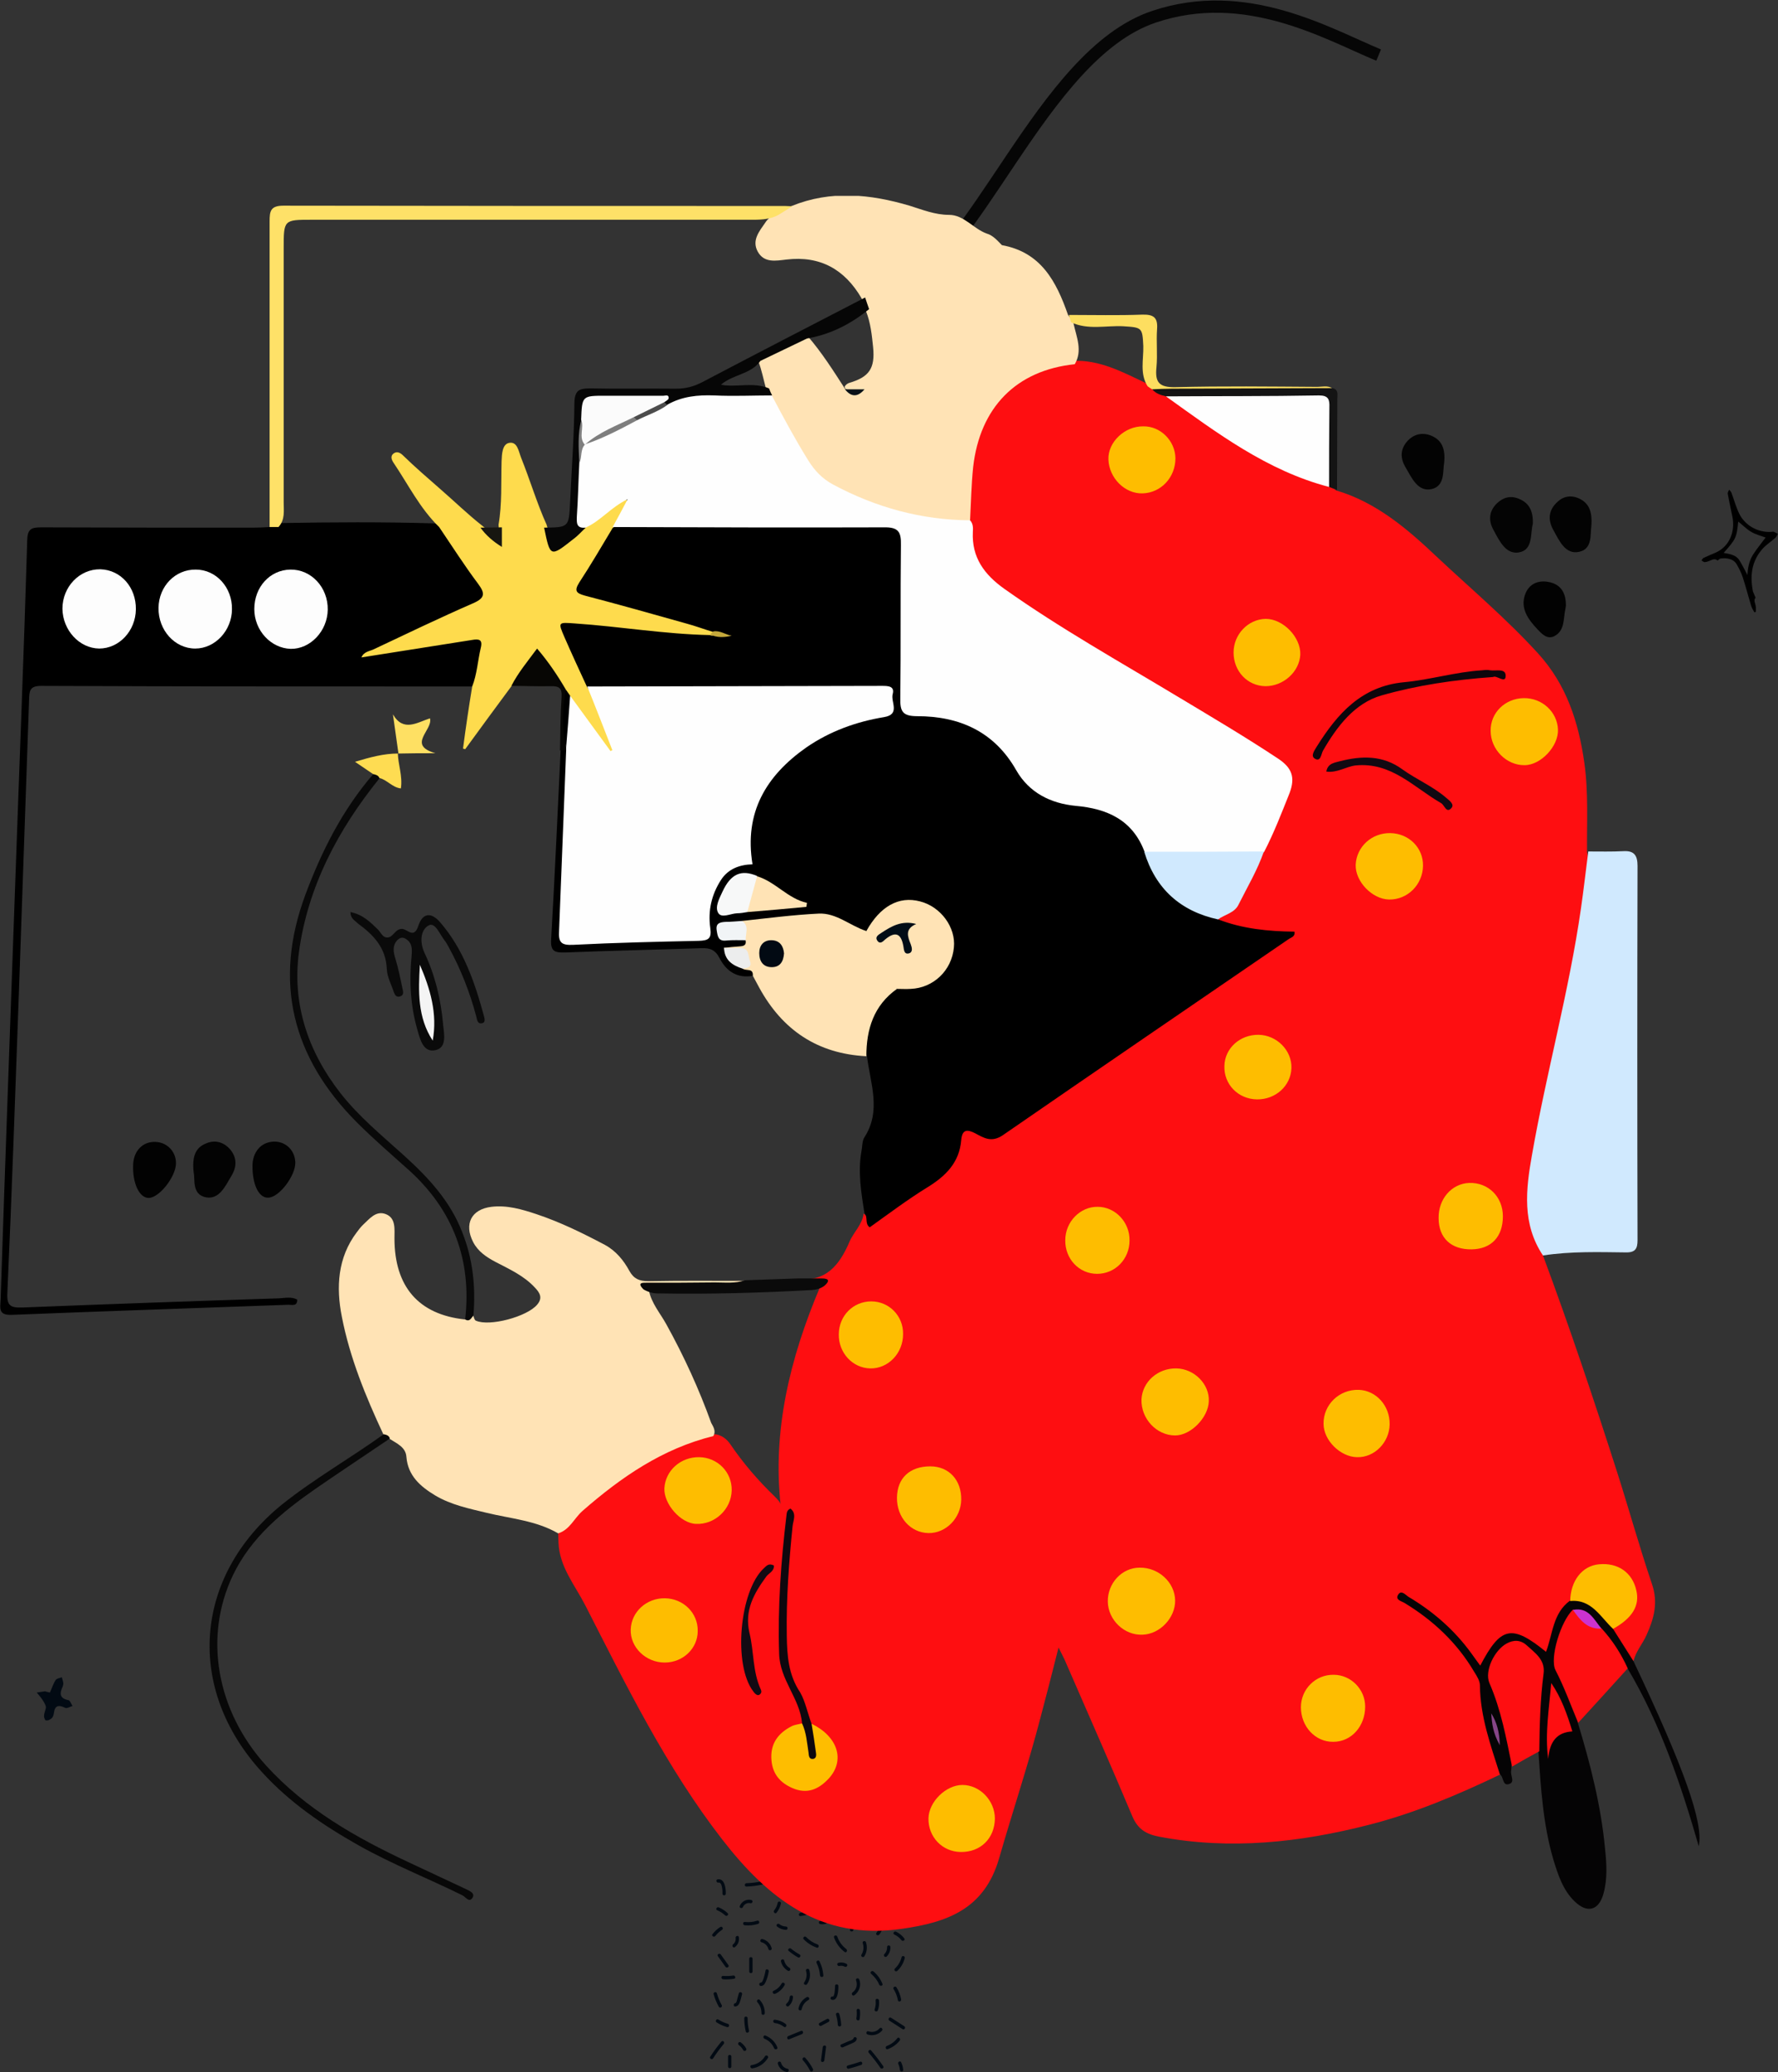 <svg width="581" height="677" viewBox="0 0 581 677" fill="none" xmlns="http://www.w3.org/2000/svg">
<rect x="0" y="0" width="581" height="677" fill="#333333" stroke="none"/>
<g clip-path="url(#clip0)">
<path d="M573.671 195.286C572.862 196.139 573.716 197.262 573.761 198.429C573.761 198.923 573.761 199.416 573.761 199.91C573.581 199.955 573.446 200 573.266 200.045C572.906 199.371 572.502 198.743 572.277 198.07C571.288 194.882 570.478 191.65 569.444 188.507C568.995 187.116 568.275 185.769 567.556 184.467C566.432 182.447 564.004 182.222 562.205 182.492C561.89 182.536 561.621 182.896 561.261 183.165C560.586 182.492 559.822 182.716 559.013 183.075C558.383 183.345 557.754 183.614 557.079 183.659C556.719 183.704 556.36 183.3 556 183.12C556.225 182.851 556.36 182.447 556.629 182.312C557.933 181.684 559.282 181.145 560.631 180.561C565.263 178.496 567.016 173.558 566.117 168.934C565.622 166.42 565.038 163.906 564.588 161.347C564.498 160.898 564.858 160.449 565.038 160C565.308 160.359 565.667 160.629 565.802 161.033C566.656 163.322 567.286 165.746 568.365 167.901C570.164 171.538 574.255 174.052 578.797 173.782C579.067 173.782 579.336 173.648 579.561 173.737C580.056 173.917 580.505 174.186 580.955 174.411C580.685 174.86 580.505 175.398 580.146 175.713C578.752 176.97 577.133 177.957 575.919 179.349C572.817 182.851 571.917 187.071 572.547 191.605C572.637 192.144 572.682 192.727 572.817 193.266C573.041 193.895 573.356 194.478 573.671 195.286ZM563.239 180.651C565.173 181.01 567.196 181.235 568.365 183.03C569.354 184.646 570.209 186.352 571.018 187.879C571.108 185.589 571.558 183.255 572.862 181.19C574.165 179.169 575.694 177.329 576.953 175.623C575.469 175.084 573.671 174.635 572.187 173.737C570.658 172.84 569.399 171.493 568.005 170.415C567.466 175.713 567.286 176.072 563.239 180.651Z" fill="black"/>
</g>
<path d="M450.5 18C433.667 11 407.083 -4.663 377 5.5C340 18 319 86 291 96.5" stroke="#060606" stroke-width="4"/>
<g clip-path="url(#clip1)">
<path d="M234.771 615.1C236.056 614.84 236.118 618.063 236.087 618.735C236.056 619.437 237.159 619.437 237.174 618.735C237.22 617.162 236.852 613.557 234.464 614.046C233.806 614.183 234.097 615.237 234.771 615.1Z" fill="#020A13"/>
<path d="M243.91 616.398C245.67 616.337 247.415 616.108 249.13 615.741C249.819 615.589 249.528 614.55 248.839 614.687C247.216 615.039 245.563 615.237 243.91 615.298C243.221 615.344 243.206 616.429 243.91 616.398Z" fill="#020A13"/>
<path d="M256.155 615.527C257.64 615.818 258.88 616.551 259.86 617.696C260.319 618.231 261.084 617.452 260.625 616.932C259.538 615.65 258.084 614.794 256.446 614.474C255.757 614.336 255.466 615.39 256.155 615.527Z" fill="#020A13"/>
<path d="M267.176 618.185C267.452 616.81 268.492 615.772 269.87 615.512C270.559 615.375 270.268 614.321 269.579 614.458C267.85 614.794 266.472 616.184 266.12 617.895C265.982 618.582 267.038 618.872 267.176 618.185Z" fill="#020A13"/>
<path d="M278.442 615.97C280.555 615.436 282.683 615.283 284.856 615.512C285.56 615.588 285.545 614.489 284.856 614.428C282.606 614.199 280.356 614.367 278.152 614.932C277.478 615.084 277.754 616.138 278.442 615.97Z" fill="#020A13"/>
<path d="M290.934 615.39C291.531 617.268 289.571 618.399 288.194 619.147C287.581 619.483 288.132 620.43 288.745 620.094C290.582 619.101 292.755 617.498 291.99 615.115C291.776 614.443 290.719 614.718 290.934 615.39Z" fill="#020A13"/>
<path d="M294.929 619.865C294.485 621.254 293.812 622.507 292.863 623.622C292.403 624.156 293.184 624.92 293.628 624.385C294.699 623.133 295.48 621.728 295.985 620.155C296.184 619.498 295.128 619.208 294.929 619.865Z" fill="#020A13"/>
<path d="M292.235 632.068C293.153 632.495 293.949 633.106 294.561 633.9C294.99 634.45 295.924 633.9 295.51 633.351C294.776 632.404 293.888 631.64 292.786 631.121C292.158 630.831 291.592 631.778 292.235 632.068Z" fill="#020A13"/>
<path d="M294.607 639.49C294.255 640.926 293.52 642.163 292.433 643.186C291.928 643.675 292.693 644.439 293.198 643.95C294.408 642.805 295.25 641.384 295.648 639.765C295.831 639.093 294.775 638.803 294.607 639.49Z" fill="#020A13"/>
<path d="M292.004 649.891C292.708 651.021 293.183 652.243 293.413 653.556C293.535 654.244 294.591 653.953 294.469 653.266C294.224 651.861 293.703 650.548 292.953 649.341C292.571 648.745 291.622 649.295 292.004 649.891Z" fill="#020A13"/>
<path d="M295.496 662.033C294.057 661.101 292.603 660.185 291.164 659.253C290.567 658.871 290.016 659.818 290.613 660.2C292.051 661.132 293.506 662.048 294.945 662.98C295.542 663.346 296.093 662.399 295.496 662.033Z" fill="#020A13"/>
<path d="M293.229 665.927C292.326 667.073 291.178 667.959 289.8 668.463C289.142 668.707 289.433 669.761 290.091 669.517C291.637 668.951 292.984 668.005 294.01 666.706C294.423 666.157 293.658 665.378 293.229 665.927Z" fill="#020A13"/>
<path d="M293.537 674.358C293.827 674.969 294.011 675.625 294.057 676.297C294.118 676.985 295.205 677 295.144 676.297C295.083 675.427 294.853 674.602 294.47 673.808C294.18 673.167 293.23 673.732 293.537 674.358Z" fill="#020A13"/>
<path d="M288.621 675.091C287.396 673.304 286.064 671.593 284.656 669.944C284.197 669.409 283.431 670.188 283.891 670.708C285.253 672.281 286.508 673.915 287.687 675.625C288.07 676.221 289.019 675.671 288.621 675.091Z" fill="#020A13"/>
<path d="M281.092 673.625C279.775 674.083 278.428 674.495 277.066 674.847C276.392 675.015 276.668 676.068 277.357 675.9C278.719 675.549 280.051 675.152 281.382 674.679C282.041 674.45 281.75 673.396 281.092 673.625Z" fill="#020A13"/>
<path d="M269.365 673.197C269.548 671.746 269.732 670.295 269.931 668.844C270.023 668.157 268.921 668.157 268.844 668.844C268.661 670.295 268.477 671.746 268.278 673.197C268.186 673.884 269.273 673.884 269.365 673.197Z" fill="#020A13"/>
<path d="M262.37 673.136C263.304 674.175 264.084 675.32 264.712 676.573C265.033 677.199 265.967 676.649 265.661 676.023C264.988 674.694 264.146 673.472 263.151 672.357C262.661 671.838 261.895 672.617 262.37 673.136Z" fill="#020A13"/>
<path d="M257.349 675.931C256.308 675.717 255.497 674.984 255.221 673.961C255.037 673.289 253.996 673.564 254.165 674.251C254.532 675.626 255.65 676.71 257.058 676.985C257.747 677.122 258.038 676.069 257.349 675.931Z" fill="#020A13"/>
<path d="M245.883 675.793C247.996 675.457 249.817 674.22 250.935 672.388C251.302 671.792 250.353 671.242 249.985 671.838C249.006 673.441 247.429 674.449 245.577 674.74C244.903 674.847 245.194 675.9 245.883 675.793Z" fill="#020A13"/>
<path d="M238.995 675.198C238.995 674.114 238.995 673.014 238.995 671.929C238.995 671.227 237.908 671.227 237.908 671.929C237.908 673.014 237.908 674.114 237.908 675.198C237.908 675.9 238.995 675.9 238.995 675.198Z" fill="#020A13"/>
<path d="M233.026 672.525C234.082 670.876 235.246 669.303 236.501 667.806C236.945 667.271 236.179 666.493 235.735 667.042C234.419 668.615 233.194 670.265 232.092 671.991C231.71 672.571 232.659 673.106 233.026 672.525Z" fill="#020A13"/>
<path d="M234.174 660.78C235.23 661.452 236.378 661.956 237.572 662.308C238.246 662.506 238.537 661.452 237.863 661.254C236.746 660.918 235.705 660.46 234.725 659.833C234.128 659.467 233.577 660.414 234.174 660.78Z" fill="#020A13"/>
<path d="M241.46 668.218C242.057 668.646 242.532 669.211 242.884 669.852C243.221 670.463 244.17 669.913 243.833 669.303C243.389 668.493 242.761 667.821 242.011 667.271C241.766 667.103 241.399 667.225 241.261 667.47C241.108 667.745 241.231 668.05 241.46 668.218Z" fill="#020A13"/>
<path d="M235.842 655.13C235.154 653.908 234.633 652.625 234.25 651.266C234.067 650.594 233.011 650.884 233.194 651.556C233.592 652.991 234.159 654.366 234.893 655.679C235.245 656.29 236.179 655.741 235.842 655.13Z" fill="#020A13"/>
<path d="M236.271 646.684C237.481 646.775 238.675 646.714 239.884 646.516C240.573 646.409 240.282 645.355 239.593 645.462C238.491 645.645 237.389 645.676 236.271 645.584C235.567 645.538 235.567 646.623 236.271 646.684Z" fill="#020A13"/>
<path d="M238.016 642.056C237.19 640.895 236.348 639.735 235.521 638.574C235.123 638.009 234.174 638.559 234.572 639.124C235.399 640.284 236.241 641.445 237.067 642.606C237.48 643.186 238.43 642.636 238.016 642.056Z" fill="#020A13"/>
<path d="M233.76 632.526C234.357 631.732 235.107 631.075 235.933 630.541C236.53 630.159 235.979 629.227 235.382 629.594C234.372 630.235 233.53 631.029 232.811 631.961C232.382 632.541 233.331 633.076 233.76 632.526Z" fill="#020A13"/>
<path d="M234.342 624.126C235.322 624.538 236.21 625.103 236.99 625.821C237.511 626.295 238.276 625.531 237.756 625.058C236.898 624.279 235.949 623.652 234.893 623.194C234.266 622.904 233.699 623.851 234.342 624.126Z" fill="#020A13"/>
<path d="M242.792 623.057C243.159 622.11 244.246 621.591 245.211 621.835C245.899 622.003 246.19 620.949 245.501 620.781C243.909 620.384 242.317 621.255 241.736 622.767C241.491 623.423 242.547 623.698 242.792 623.057Z" fill="#020A13"/>
<path d="M254.134 621.682C253.935 622.599 253.567 623.439 252.986 624.172C252.557 624.722 253.322 625.485 253.751 624.935C254.455 624.05 254.945 623.072 255.175 621.972C255.343 621.285 254.287 620.995 254.134 621.682Z" fill="#020A13"/>
<path d="M261.574 626.035C263.227 625.852 264.789 625.332 266.212 624.477C266.809 624.111 266.258 623.164 265.661 623.53C264.406 624.294 263.044 624.783 261.574 624.951C260.885 625.027 260.87 626.111 261.574 626.035Z" fill="#020A13"/>
<path d="M273.575 622.217C274.907 622.064 276.239 621.927 277.57 621.774C278.259 621.698 278.275 620.613 277.57 620.69C276.239 620.842 274.907 620.98 273.575 621.133C272.886 621.194 272.886 622.293 273.575 622.217Z" fill="#020A13"/>
<path d="M280.401 622.446C281.029 623.805 281.901 625.012 282.988 626.035C283.493 626.524 284.274 625.745 283.753 625.271C282.728 624.309 281.917 623.179 281.335 621.896C281.044 621.27 280.11 621.82 280.401 622.446Z" fill="#020A13"/>
<path d="M287.764 627.99C287.657 629.303 287.167 630.479 286.386 631.533C285.973 632.098 286.907 632.633 287.335 632.083C288.239 630.876 288.728 629.487 288.866 627.99C288.912 627.287 287.825 627.303 287.764 627.99Z" fill="#020A13"/>
<path d="M289.877 636.161C289.908 637.047 289.602 637.841 288.989 638.467C288.5 638.971 289.265 639.735 289.755 639.231C290.566 638.406 291.01 637.306 290.964 636.146C290.949 635.458 289.847 635.458 289.877 636.161Z" fill="#020A13"/>
<path d="M284.657 644.897C285.805 645.874 286.724 647.066 287.306 648.455C287.581 649.097 288.637 648.807 288.362 648.165C287.704 646.592 286.739 645.233 285.438 644.133C284.902 643.675 284.122 644.439 284.657 644.897Z" fill="#020A13"/>
<path d="M286.126 653.587C286.234 654.595 286.126 655.572 285.805 656.534C285.575 657.191 286.632 657.481 286.861 656.825C287.229 655.786 287.351 654.686 287.228 653.587C287.137 652.9 286.05 652.9 286.126 653.587Z" fill="#020A13"/>
<path d="M283.48 664.721C285.164 665.301 287.047 664.797 288.21 663.468C288.669 662.934 287.904 662.17 287.445 662.705C286.511 663.774 285.118 664.156 283.786 663.682C283.113 663.438 282.822 664.492 283.48 664.721Z" fill="#020A13"/>
<path d="M278.902 665.973C278.764 666.523 277.509 666.828 277.05 667.027C276.33 667.332 275.626 667.653 274.907 667.959C274.264 668.234 274.815 669.18 275.458 668.906C276.468 668.463 277.494 668.02 278.504 667.577C279.147 667.287 279.744 667.012 279.943 666.279C280.127 665.576 279.086 665.286 278.902 665.973Z" fill="#020A13"/>
<path d="M280.892 659.742C281.061 658.78 281.107 657.833 281.015 656.871C280.953 656.183 279.851 656.168 279.928 656.871C280.004 657.741 279.989 658.597 279.836 659.452C279.714 660.139 280.77 660.429 280.892 659.742Z" fill="#020A13"/>
<path d="M279.729 647.035C280.28 648.455 279.867 650.089 278.596 650.975C278.03 651.372 278.566 652.319 279.147 651.922C280.785 650.761 281.52 648.654 280.785 646.745C280.54 646.103 279.484 646.378 279.729 647.035Z" fill="#020A13"/>
<path d="M281.918 634.878C282.347 636.176 282.209 637.459 281.505 638.635C281.138 639.231 282.087 639.78 282.454 639.185C283.296 637.78 283.495 636.145 282.974 634.588C282.745 633.916 281.689 634.206 281.918 634.878Z" fill="#020A13"/>
<path d="M278.856 630.54C278.902 629.426 278.688 628.372 278.229 627.364C277.938 626.722 277.004 627.272 277.28 627.914C277.647 628.754 277.8 629.639 277.754 630.54C277.724 631.243 278.826 631.228 278.856 630.54Z" fill="#020A13"/>
<path d="M270.819 626.493C270.283 627.348 269.258 627.791 268.278 627.577C267.589 627.44 267.299 628.494 267.987 628.631C269.472 628.937 270.957 628.326 271.768 627.043C272.151 626.462 271.202 625.913 270.819 626.493Z" fill="#020A13"/>
<path d="M253.921 629.441C254.763 630.128 255.742 630.495 256.829 630.541C257.533 630.556 257.533 629.471 256.829 629.456C256.049 629.426 255.299 629.181 254.686 628.677C254.15 628.234 253.37 628.998 253.921 629.441Z" fill="#020A13"/>
<path d="M247.43 627.547C246.098 627.975 244.751 628.112 243.358 627.959C242.654 627.883 242.669 628.983 243.358 629.044C244.843 629.196 246.297 629.044 247.721 628.586C248.394 628.387 248.104 627.333 247.43 627.547Z" fill="#020A13"/>
<path d="M240.374 633.198C240.496 633.961 240.19 634.771 239.578 635.244C239.027 635.672 239.578 636.619 240.129 636.191C241.17 635.397 241.644 634.206 241.43 632.908C241.323 632.22 240.267 632.51 240.374 633.198Z" fill="#020A13"/>
<path d="M244.828 639.979C244.828 641.369 244.828 642.759 244.828 644.149C244.828 644.851 245.915 644.851 245.915 644.149C245.915 642.759 245.915 641.369 245.915 639.979C245.915 639.277 244.828 639.277 244.828 639.979Z" fill="#020A13"/>
<path d="M241.429 651.281C241.261 651.861 241.108 652.441 240.939 653.022C240.863 653.312 240.695 654.427 240.281 654.488C239.592 654.58 239.592 655.664 240.281 655.572C241.001 655.481 241.399 655.068 241.659 654.412C242.026 653.511 242.225 652.518 242.486 651.571C242.669 650.899 241.613 650.609 241.429 651.281Z" fill="#020A13"/>
<path d="M243.205 659.406C243.205 660.872 243.373 662.308 243.695 663.743C243.848 664.431 244.904 664.14 244.751 663.453C244.445 662.124 244.292 660.78 244.292 659.406C244.292 658.703 243.205 658.703 243.205 659.406Z" fill="#020A13"/>
<path d="M249.834 666.126C251.242 666.676 252.39 667.806 252.956 669.211C253.217 669.852 254.273 669.578 254.013 668.921C253.293 667.134 251.931 665.79 250.125 665.072C249.466 664.812 249.191 665.866 249.834 666.126Z" fill="#020A13"/>
<path d="M257.885 666.294C259.278 665.729 260.656 665.164 262.048 664.599C262.691 664.339 262.416 663.285 261.758 663.545C260.365 664.11 258.987 664.675 257.594 665.24C256.951 665.5 257.242 666.554 257.885 666.294Z" fill="#020A13"/>
<path d="M270.208 659.665C269.412 660.093 268.631 660.505 267.835 660.933C267.223 661.269 267.774 662.201 268.386 661.88C269.182 661.452 269.963 661.04 270.759 660.612C271.387 660.276 270.835 659.329 270.208 659.665Z" fill="#020A13"/>
<path d="M274.877 661.575C274.815 660.353 274.601 659.161 274.249 657.985C274.05 657.313 272.994 657.604 273.193 658.276C273.514 659.36 273.713 660.444 273.774 661.575C273.82 662.277 274.907 662.277 274.877 661.575Z" fill="#020A13"/>
<path d="M271.799 653.373C273.881 653.877 273.973 650.105 273.957 648.868C273.942 648.165 272.855 648.165 272.87 648.868C272.886 649.25 272.763 652.487 272.105 652.319C271.401 652.167 271.11 653.221 271.799 653.373Z" fill="#020A13"/>
<path d="M274.279 642.346C274.891 642.209 275.504 642.285 276.055 642.575C276.682 642.896 277.233 641.965 276.606 641.629C275.779 641.201 274.891 641.079 273.988 641.293C273.299 641.461 273.59 642.499 274.279 642.346Z" fill="#020A13"/>
<path d="M276.545 636.817C275.183 635.764 274.157 634.359 273.591 632.74C273.361 632.083 272.305 632.373 272.534 633.03C273.223 634.939 274.387 636.527 275.994 637.764C276.56 638.192 277.096 637.245 276.545 636.817Z" fill="#020A13"/>
<path d="M267.161 635.306C265.722 634.786 264.467 633.962 263.41 632.877C262.921 632.373 262.14 633.152 262.645 633.641C263.839 634.863 265.263 635.764 266.885 636.359C267.528 636.589 267.819 635.55 267.161 635.306Z" fill="#020A13"/>
<path d="M248.839 634.588C249.956 634.878 250.813 635.718 251.104 636.833C251.288 637.505 252.329 637.23 252.16 636.543C251.778 635.061 250.614 633.916 249.129 633.534C248.456 633.366 248.165 634.42 248.839 634.588Z" fill="#020A13"/>
<path d="M248.639 648.868C249.512 648.883 249.925 648.18 250.247 647.463C250.706 646.394 251.027 645.279 251.211 644.118C251.318 643.431 250.277 643.14 250.155 643.828C250.048 644.5 249.895 645.141 249.696 645.798C249.573 646.21 249.19 647.783 248.624 647.783C247.935 647.768 247.935 648.868 248.639 648.868Z" fill="#020A13"/>
<path d="M247.49 654.198C248.393 655.191 248.837 656.428 248.822 657.772C248.807 658.474 249.893 658.474 249.909 657.772C249.939 656.138 249.358 654.626 248.256 653.419C247.796 652.9 247.031 653.679 247.49 654.198Z" fill="#020A13"/>
<path d="M253.201 660.994C254.319 661.116 255.314 661.559 256.186 662.231C256.737 662.659 257.288 661.712 256.737 661.284C255.696 660.49 254.502 660.032 253.201 659.895C252.497 659.833 252.512 660.933 253.201 660.994Z" fill="#020A13"/>
<path d="M261.971 656.473C262.231 655.175 262.997 654.106 264.175 653.465C264.788 653.129 264.237 652.182 263.624 652.518C262.231 653.281 261.236 654.625 260.93 656.183C260.777 656.871 261.833 657.161 261.971 656.473Z" fill="#020A13"/>
<path d="M269.059 645.416C268.936 643.797 268.508 642.27 267.788 640.819C267.482 640.193 266.533 640.743 266.839 641.369C267.467 642.652 267.85 643.996 267.957 645.416C268.033 646.119 269.12 646.119 269.059 645.416Z" fill="#020A13"/>
<path d="M261.298 638.589C260.303 638.039 259.369 637.413 258.497 636.68C257.961 636.237 257.18 637.001 257.731 637.444C258.68 638.223 259.675 638.925 260.747 639.521C261.359 639.872 261.91 638.925 261.298 638.589Z" fill="#020A13"/>
<path d="M255.191 640.85C255.497 642.133 256.308 643.232 257.456 643.904C258.069 644.256 258.62 643.324 258.007 642.957C257.104 642.423 256.492 641.583 256.247 640.56C256.094 639.888 255.038 640.162 255.191 640.85Z" fill="#020A13"/>
<path d="M263.38 643.935C263.778 645.263 263.564 646.577 262.783 647.722C262.385 648.303 263.334 648.852 263.732 648.272C264.681 646.913 264.926 645.233 264.452 643.644C264.237 642.988 263.181 643.263 263.38 643.935Z" fill="#020A13"/>
<path d="M253.323 651.418C254.64 650.838 255.696 649.845 256.385 648.593C256.721 647.982 255.788 647.432 255.435 648.043C254.823 649.143 253.905 649.967 252.757 650.471C252.129 650.762 252.68 651.708 253.323 651.418Z" fill="#020A13"/>
<path d="M258.054 652.503C258.008 653.358 257.641 654.091 256.998 654.656C256.478 655.13 257.243 655.893 257.763 655.42C258.605 654.656 259.08 653.618 259.126 652.487C259.172 651.8 258.085 651.815 258.054 652.503Z" fill="#020A13"/>
</g>
<g clip-path="url(#clip2)">
<path d="M504.2 410.2C512.9 433.6 520.8 457.2 528.4 480.9C532.3 493.1 535.7 505.4 539.8 517.5C541.9 523.6 540.5 528.8 538 534.3C536.7 537.2 534.5 539.6 533.8 542.7C529.6 540.3 527.6 536.5 526.7 531.9C527.4 530.5 528.8 529.8 529.9 528.8C533.5 525.5 534.5 521.9 532.8 518.2C531.1 514.4 528.2 512.3 523.9 512.4C519.9 512.5 516.3 515.1 514.8 518.9C514.3 520.3 514.3 521.8 513.7 523.2C510.4 527.3 508.7 532.1 507.4 537.2C506.4 541.2 505.2 541.5 502.1 538.8C495.5 533.1 491.4 533.8 487 541.3C484.4 545.7 483.6 545.7 480.5 541.6C474.8 533.9 467.9 527.5 459.6 522.8C469.3 528.6 477.3 536 483 545.8C484.1 547.7 485.2 549.6 485.2 551.8C485.3 559.7 487.5 567.2 490 574.6C490.6 576.3 491.5 578 490.2 579.8C476.4 586.4 462.3 592.4 447.4 596.2C424.8 602 402 604.5 378.8 600.1C374.6 599.3 371.8 597.7 370 593.4C362.9 576.5 355.5 559.8 348.2 543C347.7 541.8 347.1 540.7 345.9 538.3C343.8 546.7 341.9 554 340 561.2C336 576.6 330.9 591.8 326.5 607.1C321.7 623.8 309.5 628.1 294.7 630.2C268.2 634.1 250.8 620.1 236 601C217.7 577.4 204.7 550.8 191.2 524.4C187.8 517.8 182.8 511.9 182.5 504C182.5 503 182.4 502 182.4 501C196.1 484.8 212.3 472.6 233.7 468.6C235.8 468.9 237.4 470.1 238.6 471.8C242.8 478 247.7 483.7 253.1 488.9C254.1 489.9 255.2 491 255.1 491.9C252.4 467.5 258.1 443.9 267.8 420.9C268.2 418.8 266.6 419.6 265.6 419.4C263.8 419.1 261.6 420 260.3 417.8C269.8 419.1 274.3 413.4 277.6 405.7C278.9 402.6 281.8 400.1 282.2 396.5C284.5 398.5 286.5 398 288.8 396.2C294.6 391.7 300.7 387.6 306.7 383.5C310.1 381.2 311 377.7 312 374.2C313.9 367.9 314.6 367.5 320.3 370C323.2 371.3 325.3 370.7 327.7 369.1C348.8 354.5 370 340.1 391.1 325.6C400.8 319 410.6 312.4 420.6 305.3C414 305.7 408.1 304.7 402.3 303.3C400.5 302.8 398.2 302.8 397.5 300.3C405 294.5 408.2 286 411.8 277.7C414.4 272.1 417 266.6 419.1 260.7C421.9 252.9 421.6 252.1 414.8 247.6C399.3 237.2 383.1 228 367 218.6C355.8 212 344.8 205.2 333.9 198.1C331.7 196.6 329.6 195 327.4 193.5C320.5 188.6 315.8 182.6 316.5 173.5C316.6 172.2 316.1 170.9 315.8 169.6C314.8 160 316 150.7 319.1 141.6C324 127.3 335.3 118.8 350.5 117.9C359.3 117.5 366.7 121.5 374.3 125.1C375.2 125.6 376 126 376.9 126.5C378.3 127.5 379.9 127.9 381.3 128.8C392.8 135.8 402.9 144.9 415.2 150.7C421.2 153.5 427.6 155.4 433.7 158C434.8 158.5 435.7 159.2 436.5 160.2C449.8 164.1 460 172.9 469.8 182.2C480.8 192.5 492.4 202.3 502.6 213.5C511.9 223.7 515.8 235.9 517.7 249.1C519.1 258.9 518.5 268.7 518.6 278.4C520.1 285.1 518.3 291.6 517.4 298.1C514.4 320.3 508.8 342.1 504.2 364C502.5 372 501.1 380 500.3 388.1C499.7 393.8 500.2 399.4 502.6 404.7C503.7 406.3 504.9 408 504.2 410.2Z" fill="#FE0E11"/>
<path d="M398.1 300.4C406.1 303.5 414.5 304.3 423 304.4C423.3 306.1 421.8 306.3 421 306.9C389.9 328.2 358.7 349.5 327.7 370.9C324 373.4 321.5 371.8 318.7 370.3C316 368.9 314.4 369 314.1 372.5C313.5 379.8 309.1 384.2 303.1 387.9C296.6 391.9 290.5 396.5 284.2 401C282.5 399.8 283.7 397.7 282.5 396.5C281.4 389.7 280.3 382.9 281.5 376.1C281.8 374.6 281.7 372.9 282.4 371.7C288.1 363 284.4 354 283.3 345.1C280.3 338 284.9 327.3 292.9 322.5C294.6 321.8 296.5 322 298.3 321.8C304.1 321.1 309.3 316.3 310.3 310.8C311.3 305.3 308.6 299.6 303.5 297.1C297.9 294.2 292.4 295.3 287.7 300.1C286.1 301.7 285.2 304.1 282.6 304.7C281.2 304.7 279.9 304.4 278.8 303.7C272.5 300 265.9 299.3 258.8 300.6C253.4 301.6 248 301.4 242.6 302.1C240.6 303 236.7 301.6 236.6 303.8C236.5 307 240.5 305.3 242.5 306.1C243.1 306.3 243.7 306.5 244.3 306.9C245.2 312 240.5 309.4 238.9 310.9C238.6 313.8 241.1 314.3 242.9 315.4C244.2 316.3 247.1 315.7 246.1 318.8C240.9 319.8 237.3 317.3 235.1 313C233.7 310.3 232 309.7 229.2 309.8C214.4 310.3 199.6 310.6 184.8 311.2C181.3 311.3 179.8 310.9 180.1 306.8C181.3 286.2 182.2 265.7 183.2 245.1C184 244.5 184.8 244.5 185.6 245.2C187.4 248.8 186.7 252.7 186.4 256.5C185.3 272.3 184.9 288.1 184.3 303.8C184.2 306.1 185.1 307.6 187.4 307.3C200 305.5 212.7 307.5 225.3 306C229.6 305.5 230.8 303.7 230.9 299.6C231 291.7 233.2 284.7 241.7 281.7C243.4 281.1 244 279.8 243.8 278.2C241.8 256.7 261.2 240.1 280.9 234.6C283.1 234 285.4 233.5 287.7 232.8C289.7 232.1 290.7 230.8 290.5 228.7C290.3 226.3 288.6 225.8 286.7 225.6C285 225.5 283.4 225.5 281.7 225.5C254.2 225.5 226.8 225.5 199.3 225.5C197 225.5 194.6 225.7 192.4 225C186.8 219.8 184.9 212.6 182.8 205.7C181.7 202 185.4 201.6 188.1 201.9C196 202.7 204 203.2 211.9 204.1C218.3 204.9 224.8 205.1 231.2 206.4C233.5 207.1 235.9 207.4 237.5 207.5C236.5 207.7 234.8 206.9 233 206.8C220.4 203.8 207.9 200.1 195.4 196.6C186.3 194 186 193.4 191 185.2C194 180.3 195.7 174.5 201 171.1C202.9 170.5 205 170.6 206.9 170.6C233.6 170.6 260.2 170.6 286.9 170.6C295.1 170.6 295.8 171.3 295.8 179.4C295.8 194.9 295.8 210.4 295.8 225.9C295.8 232 296.3 232.4 302.3 232.6C315.3 233.2 325.8 238.2 332.7 249.7C336.6 256.3 342.4 260.1 349.9 261.3C351.9 261.6 353.8 262 355.8 262.3C364.8 263.5 371.2 268.2 374.7 276.7C378.4 287.6 384.9 295.6 396.4 298.8C397 299.1 397.7 299.6 398.1 300.4Z" fill="black"/>
<path d="M233.1 469.2C216.5 473.3 203 482.6 190.3 493.7C187.6 496.1 186.2 499.8 182.4 501C175.2 496.8 166.9 496.2 159.1 494.3C153.3 492.9 147.4 491.7 142.2 488.6C137.4 485.7 133.3 482.2 132.8 476C132.6 472.8 129.6 471.6 127.3 470.1C126.4 470 125.2 470.2 125.3 468.7C119.5 456.3 114.3 443.6 111.7 430.2C109.8 420.6 110.3 410.9 116.6 402.6C117.2 401.8 117.8 401 118.5 400.3C120.7 398.3 122.8 395.4 126.1 396.7C129.4 398 128.9 401.6 128.9 404.6C128.9 420.4 136.8 429.5 151.9 431.1C152.9 431 152.9 428.6 154.6 429.8C154.9 430.4 155 431.3 155.5 431.5C160 433.5 172.2 430.2 175.5 426.3C177.5 424 176.3 422.3 174.8 420.7C171.2 416.8 166.5 414.7 161.9 412.3C158.9 410.7 156.2 408.9 154.6 405.8C151.6 399.9 154 395.1 160.6 394.3C165.7 393.7 170.5 395.1 175.3 396.7C183.1 399.3 190.4 402.9 197.6 406.7C201.3 408.7 203.8 411.8 205.7 415.3C207.1 417.8 208.9 418.6 211.8 418.6C222.3 418.4 232.8 418.5 243.2 418.5C242.9 421.6 240.4 420.5 238.9 420.5C231.7 420.7 224.5 420.5 217.2 420.6C215.5 420.6 213.6 420 212 421.4C212.8 425.8 215.8 429.1 217.8 432.8C223.5 443.1 228.4 453.8 232.4 464.9C233.2 466.3 234 467.7 233.1 469.2Z" fill="#FFE3B5"/>
<path d="M154.3 224.3C107.3 224.3 60.3 224.3 13.4 224.1C9.5 224.1 9.6 226 9.5 228.7C8.4 260.3 7.3 292 6.2 323.6C5 356.6 3.9 389.5 2.4 422.5C2.2 426.7 3.5 427.3 7.3 427.2C35.3 426.1 63.2 425.1 91.2 424.2C93.1 424.1 95.2 423.6 97.1 424.6C97.2 426.9 95.4 426.3 94.3 426.3C64.2 427.4 34 428.4 3.9 429.6C-0.7 429.8 0.1 427.3 0.2 424.7C1.7 379 3.4 333.4 5 287.8C6.3 250.7 7.8 213.6 8.9 176.4C9 172.6 10.5 172.3 13.7 172.3C36.7 172.4 59.7 172.4 82.7 172.4C84.5 172.4 86.4 172.3 88.2 172.2C89.2 171.3 90.4 171 91.7 170.9C108.4 170.6 125.1 170.5 141.8 171C143.3 171.2 144.7 171.9 145.6 173.1C150.1 179.1 154.3 185.3 158 191.8C159.8 194.9 157.9 196.9 155.2 198.1C143.7 203.2 132.6 209 122.4 213.3C131.9 210.7 143.2 209.6 154.3 208C155.8 207.8 157.3 207.9 158 209.7C159 212.3 156.7 221.8 154.3 224.3Z" fill="black"/>
<path d="M351.2 119C332 121 320.2 133.2 318 152.6C317.4 158.4 317.3 164.2 317 169.9C315.9 171.5 314.1 171.4 312.5 171.3C300.8 170.3 289.7 167.2 278.8 163.1C268.1 159.1 262.3 150.8 257.3 141.4C255.3 137.6 253.4 133.7 251.5 129.8C251.1 128.9 250.7 128 250.3 127C249.5 124 248.9 120.9 247.8 118C252.3 113.7 258 111.4 263.9 109.8C268.5 115.1 272.3 121.1 276.1 127C276.7 127.8 277.8 127.6 278.4 127.9C277.9 127.2 276.2 127.9 276 126.3C276.4 125.7 276.9 125.3 277.5 125.1C284 123.2 286 120.4 285.3 113.4C284.9 109.5 284.5 105.5 283 101.7C282.6 100.2 282.1 98.8 281.5 97.4C276 88 268 83.5 257 84.8C253.5 85.2 249.7 86 247.6 82.2C245.6 78.5 248.1 75.6 250.1 72.7C250.8 71.6 251.9 70.7 252.9 69.9C254.6 68.5 256.6 67.8 258.7 67.3C271.5 62.1 284.3 63.4 297.2 67.2C301.4 68.5 305.5 70.2 310.1 70.2C315 70.2 318 74.7 322.4 76.3C324.5 76.9 325.9 78.6 327.4 80.1C340.2 82.4 345.2 92 349 102.9C349.6 103.8 350.5 104.6 350.8 105.7C351.8 110.2 353.8 114.6 351.2 119Z" fill="#FFE3B5"/>
<path d="M504.2 410.2C497.3 399.9 498.6 388.6 500.6 377.4C505.3 350.5 512.7 324 516.6 296.9C517.5 290.7 518.2 284.4 519 278.2C522.8 278.2 526.7 278.3 530.5 278.1C534 277.9 535.1 279.5 535.1 282.9C535 323.7 535 364.5 535.1 405.2C535.1 407.8 534.5 409.2 531.5 409.2C522.4 409.1 513.3 408.8 504.2 410.2Z" fill="#D0E9FE"/>
<path d="M154.3 224.3C155.9 220.2 156.1 215.9 157.1 211.7C157.8 208.9 156.5 208.7 154.2 209.1C142.2 211 130.2 212.9 118.1 214.8C118.9 212.9 120.7 212.8 122 212.2C132.8 207.1 143.6 201.9 154.6 197.1C158.5 195.4 158.6 193.9 156.2 190.7C151.7 184.7 147.7 178.4 143.5 172.2C137.2 166.1 133.4 158.3 128.6 151.2C128 150.3 127.4 149 128.7 148.1C129.9 147.3 131 148.1 131.8 148.9C135.7 152.7 139.9 156.3 144 159.9C148.5 163.8 152.8 168 157.5 171.7C159.6 173.3 161.2 175.3 163.2 177.1C163.3 177.8 164.2 176.7 163.7 177.1C162.5 175.3 163.2 173.3 162.9 171.5C164.1 164.6 163.7 157.6 163.9 150.7C164 148.4 164.1 145.1 166.4 144.7C169.1 144.2 169.5 147.6 170.3 149.6C173.2 156.8 175.4 164.3 178.6 171.4C179.4 174.1 180.1 176.8 181.2 179.6C184.7 177.4 187.8 174.6 190.9 171.8C194.3 169.7 197.5 167.3 200.6 164.8C201.9 163.8 203.3 162.1 204.9 163.5C206.3 164.8 204.8 166.6 204.1 168C203.2 169.8 202 171.4 200.2 172.5C196.6 178.5 193.1 184.5 189.3 190.3C187.6 193 188.2 193.8 191.1 194.6C202.2 197.5 213.2 200.6 224.2 203.7C227.2 204.5 230.1 205.6 233.1 206.5C233.3 207.4 233.1 208 232 207.5C217.2 207.2 202.6 204.7 187.9 203.7C182.3 203.3 182.3 203.2 184.5 208.3C186.9 213.8 189.4 219.2 191.9 224.6C196.3 230.2 197.8 237.1 200.7 243.3C201.2 244.3 201.3 245.8 199.9 246.3C198.8 246.7 198.1 245.7 197.5 244.9C193.3 239.6 189.7 233.8 185.7 228.3C185.2 227.5 184.6 226.7 184.3 225.8C182.3 222.4 179.4 219.7 177.4 216.2C176.2 214.1 175 214.6 173.7 216.2C171.6 218.9 170.5 222.4 167.2 224.1C162.1 231 157 237.9 152 244.8C151.8 244.7 151.5 244.6 151.3 244.6C152.2 237.7 153.2 231 154.3 224.3Z" fill="#FEDB4D"/>
<path d="M242.5 300.9C250.8 300 259.2 298.9 267.5 298.5C273.3 298.2 277.8 302.5 283.1 304.2C283.9 311.9 287.5 318 293.1 323.1C285.5 328.5 283.1 336.3 283.1 345.1C267.2 344.3 255.7 336.6 248.1 322.7C247.4 321.4 246.7 320.1 246 318.8C246.2 316.1 243.6 317.4 242.6 316.4C243.7 313.3 242.8 311.4 239.2 311.2C238.2 311.1 236.9 311.1 236.5 309.7C238.3 309.5 240.1 309.3 241.8 309.2C243.2 309.1 244 308.7 243.6 307.1C242.6 305.2 242.7 303 242.5 300.9Z" fill="#FFE3B5"/>
<path d="M527.1 532.2C529.3 535.7 531.6 539.3 533.8 542.8C550 577 556.8 595.6 555.1 603.2C549.3 583.1 542.6 563.3 531.9 545.2C527.8 541.8 526.2 536.5 522.5 532.8C519.9 530.8 518.7 526.6 514.2 527.6C510 534.5 507.1 541.3 511.3 549.4C513.5 553.5 516.1 557.8 515.6 562.9C519.7 576.4 523.2 590.1 524.5 604.2C525 609 525.3 613.8 524 618.6C522.5 624.2 518.7 625.3 514.5 621.2C510.7 617.5 509.1 612.5 507.6 607.6C504.2 596 503.5 584.1 502.7 572.1C500.3 566.8 501.6 561.4 501.9 556C502 553.5 502.4 551 502.7 548.6C503.2 544 501 541 497.4 538.7C495.1 537.2 492.8 537.9 491.1 539.7C488.1 542.8 486.8 546.6 488.3 550.7C490.4 556.3 492.1 562 493.4 567.8C494.1 570.9 494.8 574 493.9 577.1C493.9 577.6 493.9 578.1 493.8 578.6C493.5 580.1 495.2 582.3 493.1 582.9C490.9 583.6 491.4 580.5 490.1 579.7C487.1 570.2 483.7 560.9 483.6 550.7C483.6 549.2 482.6 547.6 481.7 546.2C476.1 536.7 468.3 529.4 458.9 523.7C457.9 523.1 455.8 522.7 456.9 521C457.9 519.4 459.3 521.1 460.2 521.7C468.3 526.5 475.3 532.6 480.8 540.2C481.7 541.5 482.7 542.8 483.7 544.2C490.4 531.4 494 530.6 505.2 539.7C507.4 533.9 507.4 527.1 513 523C518.5 521.2 524.9 525.3 527.1 532.2Z" fill="#050405"/>
<path d="M258.9 67.4C257.4 68.3 255.9 69.3 254.4 70.2C251.3 71.9 248 71.8 244.7 71.8C197.1 71.8 149.5 71.8 101.9 71.8C92.7 71.8 92.7 71.8 92.7 81.2C92.7 108.8 92.7 136.4 92.7 164.1C92.7 166.9 93.2 169.8 91 172.2C90 172.2 89.1 172.2 88.1 172.2C88.1 138.9 88.1 105.6 88.1 72.3C88.1 69 88.4 67.2 92.6 67.2C147.2 67.3 201.8 67.3 256.5 67.3C257.3 67.3 258.1 67.4 258.9 67.4Z" fill="#FEE168"/>
<path d="M125.4 468.6C126.3 468.8 127.1 469 127.4 470C119.3 475.5 111.1 480.9 103 486.5C92.1 494.1 82 502.4 76.1 514.7C66.5 534.8 70.7 558.9 86.9 576.8C99.8 591 116.1 600.3 133.2 608.3C139.5 611.3 145.9 614.2 152.2 617.2C153.4 617.8 155.5 618.6 154.3 620.2C153.2 621.7 152.1 619.7 151 619.2C139.8 613.7 128.2 609.1 117.3 603C105.6 596.4 94.7 589 85.6 579C60.5 551.6 63.3 515 92.1 491.6C102.6 483.2 114.4 476.5 125.4 468.6Z" fill="#080808"/>
<path d="M494.1 577.2C492.2 567.9 490.5 558.6 486.7 549.9C485 545.9 488.4 539.1 492.3 537C494.6 535.7 496.9 535.8 498.8 537.5C501.5 540 505 542.2 504.4 546.8C503.3 555.2 503.1 563.7 503 572.2C500 573.8 497 575.5 494.1 577.2Z" fill="#FE0E11"/>
<path d="M515.7 562.9C513.3 557.2 511.2 551.3 508.3 545.7C506.3 541.8 510 529.7 514 525.9C517.5 527.3 519.6 530.8 523.3 532C526.9 535.9 529.7 540.3 531.9 545.1C526.5 551.1 521.1 557 515.7 562.9Z" fill="#FE0E11"/>
<path d="M154.7 429.8C154 430.6 153.5 432 152 431.1C154.2 411.7 148.1 395.4 133.6 382.3C127.9 377.2 122.1 372.2 116.7 366.8C95.5 345.6 89.2 320.8 99.8 292.3C105.1 278.1 111.9 264.6 121.9 253C123 252.7 124.1 252.6 124 254.3C110.5 271 100.6 289.7 97.7 311C95.4 327.9 100.6 343.5 111.2 357.1C117.3 364.9 124.9 371.1 132.2 377.7C140 384.8 147.1 392.4 151 402.5C154.5 411.2 155.5 420.4 154.7 429.8Z" fill="#090909"/>
<path d="M114.5 298C118.6 298.8 121 301.3 123.5 303.7C124.3 304.5 124.9 305.9 125.9 306.2C128.4 307 128.9 303.3 131.5 303.5C133.2 303.7 135.3 306.8 136.7 302.5C138.1 298.3 140.8 297.9 143.8 301.3C151.5 310.2 155.2 321.1 158.2 332.2C158.4 332.9 158.6 334.1 157.6 334.3C155.9 334.7 155.9 333 155.6 332C153.5 324.1 150.5 316.5 146.6 309.4C146.2 308.7 145.8 307.9 145.3 307.3C143.7 305.3 142.2 301.1 140 302.4C137.4 303.9 137.1 307.8 138.7 311.3C142.2 318.7 144.1 326.7 144.8 334.8C145.1 337.8 146.1 342.2 142.4 343.1C138.3 344.1 137.3 339.6 136.4 336.5C134.1 328.6 133.7 320.4 134.5 312.3C134.7 309.9 134.7 308 132.5 306.7C131.5 306.1 130.6 306.4 129.8 307.2C128.2 309 128.5 311 129.2 313.2C130.2 316.5 130.9 320 131.6 323.4C131.8 324.2 131.9 325.1 130.9 325.5C129.6 326 129.1 325.2 128.7 324.2C127.9 321.7 126.5 319.2 126.4 316.6C126.1 309.6 122 305.4 116.9 301.7C116 300.7 114.6 300.3 114.5 298Z" fill="#0A0A0A"/>
<path d="M381 129.5C379.3 129.1 377.7 128.6 376.5 127.2C377 126.8 377.7 126.7 378.4 126.7C397.4 126.9 416.3 126.6 435.3 126.8C437.5 127.2 437 128.9 437 130.3C437 140.2 436.9 150.2 436.9 160.1C436 159.8 435.2 159.4 434.3 159.1C432.5 157.3 432.5 154.9 432.5 152.6C432.5 147.3 432.5 142 432.5 136.6C432.4 131.4 432 130.9 426.8 130.8C414.7 130.7 402.5 130.7 390.4 130.8C387.1 130.8 384 130.6 381 129.5Z" fill="#141414"/>
<path d="M82.5 381C82.5 376.4 85.3 373.1 89.5 373C93.4 372.9 96.4 375.9 96.5 379.8C96.6 384.1 91.3 391.1 87.8 391.3C84.7 391.6 82.5 387.3 82.5 381Z" fill="#020202"/>
<path d="M43.5 380.7C43.6 376.1 46.6 372.9 50.8 373.1C54.6 373.2 57.6 376.3 57.5 380.2C57.4 384.6 51.9 391.5 48.5 391.4C45.5 391.3 43.3 386.6 43.5 380.7Z" fill="#020202"/>
<path d="M500.9 171.1C500 174.2 501.1 179.7 496.3 180.5C492 181.2 489.9 176.6 488 173.1C486.3 170 486.6 167 489.1 164.5C491.2 162.5 493.6 161.8 496.4 163C499.8 164.4 501 167.1 500.9 171.1Z" fill="#040404"/>
<path d="M471.9 151.3C471.4 153.7 472.3 158.8 467.8 159.8C463.3 160.8 461.3 156.1 459.3 152.7C457.5 149.7 457.5 146.7 460 144C462.2 141.7 465 141.2 467.8 142.4C471.1 143.8 472.4 146.6 471.9 151.3Z" fill="#030303"/>
<path d="M63.3 383.2C62.7 378 63.8 375 67.3 373.6C70.1 372.4 72.8 373 75 375.3C77.6 378.2 77.4 381.4 75.5 384.4C73.6 387.6 71.6 392 67.3 391.2C62.6 390.3 63.8 385.2 63.3 383.2Z" fill="#030303"/>
<path d="M520 172C519.6 174.3 520.5 179.4 516 180.3C511.5 181.3 509.5 176.6 507.6 173.2C505.9 170.2 505.9 167.1 508.4 164.5C510.3 162.4 512.8 161.6 515.6 162.7C519.2 164.2 520.4 167 520 172Z" fill="#030303"/>
<path d="M511.7 197.8C511.6 198.4 511.6 198.7 511.5 199.1C510.8 202.3 511.4 206.1 507.8 207.9C505.5 209 503.7 207 502.3 205.5C499.4 202.4 496.8 198.9 498.3 194.4C499.5 190.8 502.6 189.4 506.3 190.2C510.5 191.1 511.7 194.3 511.7 197.8Z" fill="#020202"/>
<path d="M435.3 126.8C417.9 126.9 400.5 126.9 383 127C380.8 127 378.7 127.1 376.5 127.2C376 126.9 375.5 126.6 375 126.2C372.4 122.1 373.7 117.5 373.6 113.1C373.3 107 373.2 107 367.1 106.6C361.4 106.3 355.5 107.9 350 105.3C349.8 104.5 349.5 103.7 349.3 102.9C357.3 102.9 365.3 103.1 373.2 102.8C376.8 102.7 378.4 103.6 378.1 107.5C377.8 111.6 378.3 115.8 377.9 120C377.4 124.9 378.7 126.6 384.1 126.5C399.5 126.1 415 126.3 430.5 126.4C432 126.4 433.7 125.9 435.3 126.8Z" fill="#FDDE60"/>
<path d="M167.1 224.1C169.3 219.8 172.4 216.1 175.5 211.9C179.2 216.2 182.2 220.7 184.9 225.3C186 231.4 185.2 237.6 185.6 243.7C185.6 244.3 185.4 244.8 184.9 245.2C184.3 245.2 183.7 245.2 183 245.2C183.1 239.4 183.1 233.6 183.5 227.8C183.7 224.9 182.8 224.1 179.9 224.2C175.7 224.3 171.4 224.1 167.1 224.1Z" fill="#070604"/>
<path d="M210.3 421.3C207.9 418.9 210.2 419.1 211.6 419.1C218.9 419.1 226.2 419.1 233.6 419C236.9 419 240.2 419.4 243.5 418.3C249.2 418.1 254.9 417.9 260.6 417.7C263.2 417.7 265.9 417.7 268.5 417.7C271.2 417.7 271 418.7 269.4 420.1C268.2 421 266.8 421.4 265.2 421.5C248.7 422.4 232.1 422.9 215.6 422.6C213.6 422.7 211.9 422.2 210.3 421.3Z" fill="#0A0A0A"/>
<path d="M130.2 246.2C129.6 241.9 129 237.7 128.4 233.4C131.8 239.3 136.4 236 140.5 234.7C141.6 238.5 132.8 243.4 142.3 246.1C138.2 246.1 134.1 246.1 130.2 246.2Z" fill="#FEE063"/>
<path d="M124 254.2C123.6 253.3 122.8 253.1 121.9 252.9C120.1 251.7 118.4 250.5 116 248.9C121 247.4 125.4 246.2 130.1 246.2L130 246.1C130.1 249.9 131.6 253.5 131 257.6C128.2 257.3 126.5 254.8 124 254.2Z" fill="#FEDC52"/>
<path d="M200.2 172.2C201.7 169.5 203.2 166.7 205.1 163.1C199.5 165.8 196.2 170.3 191.3 172.4C187.7 173.5 186.5 171.3 187 168.5C187.9 163.1 187.2 157.6 187.9 152.2C188.7 149.9 188.5 147.2 190.3 145.2C195.7 141.5 201.8 139.2 207.6 136.2C211.2 134.1 215.3 133.1 218.7 130.6C229.7 126 241 127.3 252.2 129.2C256 136.4 259.8 143.5 264.1 150.4C266.2 153.8 268.7 156.4 272.2 158.3C286.2 165.8 301.1 169.9 317 170C318 171.1 318 172.5 317.9 173.8C317.5 182.1 321.6 187.7 328.2 192.4C346.4 205.3 365.9 216.2 385 227.7C396 234.3 407 240.8 417.7 247.9C422.2 250.9 423.3 254 421.4 259.1C418.8 265.6 416.3 272.1 413.1 278.3C411.6 279.6 409.8 279.8 408 279.8C398.4 279.9 388.8 279.9 379.2 279.8C377.3 279.8 375.6 279.5 374 278.3C370.1 267.9 361.8 264.2 351.5 263.3C343.3 262.5 336.3 259 332.1 251.7C324.9 239 313.5 234 299.7 234C294.9 234 294.1 232.4 294.2 228.1C294.4 211.4 294.2 194.8 294.4 178.1C294.5 173.8 293.6 172.2 288.8 172.3C259.2 172.4 229.7 172.3 200.2 172.2Z" fill="#FEFEFE"/>
<path d="M381 129.5C397.7 129.4 414.3 129.5 431 129.2C434.1 129.2 434.5 130.5 434.4 133.1C434.3 141.8 434.3 150.4 434.3 159.1C414 153.8 397.6 141.4 381 129.5Z" fill="#FEFEFE"/>
<path d="M373.9 278.3C386.9 278.3 400 278.3 413 278.2C410.9 284.3 407.6 289.8 404.7 295.6C403.4 298.3 400.2 298.8 398 300.4C385.7 297.7 377.6 290.4 373.9 278.3Z" fill="#D0E9FE"/>
<path d="M384.1 149.7C384.1 156 379.4 161 373.4 161.2C367.6 161.4 362.4 156.2 362.2 150.1C362 144.5 367.5 139.2 373.6 139.3C379.2 139.2 384 144 384.1 149.7Z" fill="#FEBD00"/>
<path d="M384 522.9C384.1 528.5 379.1 533.9 373.4 534.1C367.4 534.4 362.1 529.3 362 523.3C361.9 517.3 366.6 512.2 372.4 512.2C378.6 512.1 383.9 517 384 522.9Z" fill="#FEBD00"/>
<path d="M487.1 238.8C487 232.9 491.8 228.2 497.9 228.1C503.9 228 508.9 232.6 509.1 238.4C509.3 243.8 503.5 250 498.2 250C492.3 250.1 487.1 244.9 487.1 238.8Z" fill="#FEBD00"/>
<path d="M384.4 447.1C390.3 447.2 395.3 452.3 395 457.9C394.8 463.2 389.1 469 384 469C377.9 469 372.8 463.5 373 457.2C373.3 451.5 378.3 447 384.4 447.1Z" fill="#FEBD00"/>
<path d="M413.5 224.2C407.6 224.1 403.1 219.3 403.1 213.2C403.1 207.2 407.9 202.3 413.6 202.2C419.3 202.2 425.1 208.2 424.9 213.9C424.6 219.5 419.4 224.2 413.5 224.2Z" fill="#FEBD00"/>
<path d="M228.5 476.1C234.5 476.2 239.2 481 239.1 486.9C239 493.1 233.6 498.2 227.4 497.9C222.4 497.7 216.9 491.4 217.1 486.3C217.4 480.5 222.4 476 228.5 476.1Z" fill="#FEBD00"/>
<path d="M454.1 465.4C454 471.3 449.1 476.3 443.4 476.1C438 476 432.5 470.6 432.5 465.2C432.4 459 437.6 453.9 444 454.1C449.7 454.3 454.2 459.3 454.1 465.4Z" fill="#FEBD00"/>
<path d="M454.3 272.2C460.4 272.3 465.1 277 465 282.9C464.9 289 460 294 453.9 293.9C448.4 293.8 442.8 288 443 282.5C443.3 276.6 448.3 272.1 454.3 272.2Z" fill="#FEBD00"/>
<path d="M491.1 397.4C491.1 404.1 487.3 408.1 480.9 408.2C474.2 408.3 470.1 404.5 470.1 398C470 391.7 474.4 386.7 480.1 386.5C486.3 386.3 491.1 391 491.1 397.4Z" fill="#FEBD00"/>
<path d="M313.9 605.1C307.9 605 303.3 600.2 303.4 594.1C303.5 588.7 309.1 583.2 314.5 583.2C320.2 583.2 325.1 588.3 325.1 594.2C325 600.7 320.4 605.2 313.9 605.1Z" fill="#FEBD00"/>
<path d="M293.1 489.3C293.2 482.9 297.3 479.1 304 479.1C310.1 479.1 314.2 483.6 314.1 490C314 496 309.1 501 303.4 500.9C297.5 500.8 293 495.7 293.1 489.3Z" fill="#FEBD00"/>
<path d="M446.1 557.6C446.1 564 441.6 569.1 435.7 569.1C429.8 569.2 425.1 564.1 425.1 557.8C425.1 551.9 429.9 547.1 435.8 547.2C441.4 547.2 446.1 551.9 446.1 557.6Z" fill="#FEBD00"/>
<path d="M295.1 435.9C295.1 442.2 290.2 447.2 284.4 447.1C278.6 447 274 442 274.1 436C274.1 429.9 278.8 425.2 284.7 425.2C290.5 425.2 295.2 429.9 295.1 435.9Z" fill="#FEBD00"/>
<path d="M217.2 543.2C211 543.2 205.9 538.2 206.1 532.4C206.3 526.6 211.3 522.1 217.3 522.2C223.3 522.3 228.1 527 228 532.9C228 538.6 223.2 543.2 217.2 543.2Z" fill="#FEBD00"/>
<path d="M411.3 338.1C417.2 338.2 422.2 343.2 422 349C421.8 354.8 416.8 359.3 410.7 359.2C404.6 359.1 399.9 354.3 400.1 348.3C400.2 342.5 405.2 338 411.3 338.1Z" fill="#FEBD00"/>
<path d="M369.1 405.3C369.1 411.4 364.4 416.2 358.5 416.2C352.6 416.2 348 411.3 348.1 405.2C348.1 399.2 353 394.2 358.7 394.3C364.4 394.3 369.2 399.3 369.1 405.3Z" fill="#FEBD00"/>
<path d="M265.2 563.2C273.8 567.4 276.2 575.1 270.9 581C267.5 584.7 263.7 586.3 258.9 584.2C255 582.5 252.5 579.7 252.1 575.2C251.6 569.8 254.2 566.3 258.7 564C259.7 563.5 260.9 563.4 262 563.1C265.2 564.8 264.1 568.3 265.1 570.6C265.5 568.4 263 565.7 265.2 563.2Z" fill="#FEBD00"/>
<path d="M527.1 532.2C523 528.4 520.1 522.4 513.1 523.1C513.2 516.5 517 511.6 522.5 511.1C528.7 510.5 533.4 513.8 534.7 519.6C535.9 524.6 533.4 528.7 527.1 532.2Z" fill="#FEBD00"/>
<path d="M265.2 563.2C265.7 566.3 266.2 569.3 266.6 572.4C266.8 573.4 266.8 574.6 265.6 574.7C264.3 574.8 264.3 573.5 264.2 572.6C263.7 569.4 263.5 566.1 262.1 563.1C261.4 554.9 254.8 548.9 254.6 540.3C254.1 525.1 255.2 510.1 257 495.1C257.1 494.3 257.1 493.4 258.3 492.9C260.4 494.5 259.2 496.8 259 498.6C257.8 510.5 256.9 522.4 257.1 534.4C257.2 540.9 257.6 547.2 261.5 553C263.2 556 263.9 559.8 265.2 563.2Z" fill="#0E070E"/>
<path d="M487.9 221.2C475.2 222.1 463.1 223.9 451.5 227.2C442.7 229.7 436.9 237.3 432.3 245.3C431.7 246.4 431.6 249 429.7 247.9C428.1 247 429.6 245.1 430.3 243.9C437 233.2 444.9 224.2 458.8 222.9C467.4 222.1 475.8 219.5 484.4 219C485.2 218.9 486.1 218.8 486.9 219C488.9 219.3 492.2 218.2 492 221C491.9 223.4 489 220.5 487.9 221.2Z" fill="#0C060C"/>
<path d="M433.4 252.1C433.9 249.3 436.2 249.2 437.9 248.7C445 246.9 451.9 246.7 458.3 251.4C462.9 254.7 468.2 256.9 472.5 260.6C473.5 261.5 475.5 262.8 474.2 264.1C472.6 265.8 472 263 470.9 262.4C462 257.3 454.7 248.9 442.9 250.1C439.8 250.5 436.9 252.6 433.4 252.1Z" fill="#120912"/>
<path d="M252.9 511.5C253 513.4 251.2 514 250.4 515.1C246.4 520.6 243.2 526.1 244.9 533.5C246.4 539.6 245.9 546.1 248.6 552C249 552.8 248.7 553.3 248.2 553.7C247.5 554.1 247 553.6 246.5 553.1C246.4 553 246.3 552.8 246.2 552.7C239.5 544.1 241.6 519.8 249.6 512.4C250.4 511.7 251.1 510.6 252.9 511.5Z" fill="#120A13"/>
<path d="M185 245.2C185 244.9 185 244.5 185 244.2C184.4 238.5 184.3 232.8 186.3 227.3C190.7 233.3 195.1 239.4 199.5 245.4C199.7 245.3 199.9 245.2 200.1 245.1C197.4 238.2 194.7 231.2 191.9 224.3C224 224.2 256.2 224.2 288.3 224.1C290.3 224.1 292.4 224.2 291.7 226.8C291 229.3 294.3 233.4 288.9 234.3C279.8 235.8 271.2 238.9 263.5 244.2C250.4 253.4 243.1 265.4 245.9 282.4C241.8 282.5 238 283.8 235.6 287.5C232.5 292.3 231.3 297.6 232.1 303.2C232.6 306.7 231.5 307.3 228.3 307.4C214.7 307.7 201 308 187.4 308.7C183.4 308.9 182.4 308 182.7 303.9C183.5 284.4 184.2 264.8 185 245.2Z" fill="#FEFEFE"/>
<path d="M293.1 323.1C285.4 319.1 281.7 313 283.1 304.2C287.6 296.1 293.7 292.7 300.6 294.5C307.4 296.2 312.4 303 311.7 309.6C311 317.1 305 322.8 297.6 323.1C296.1 323.2 294.6 323.1 293.1 323.1Z" fill="#FFE3B5"/>
<path d="M244.2 298C243.1 298.2 241.9 298.4 240.8 298.4C238.7 298.5 235.8 300.1 234.7 298.3C233.5 296.3 235.1 293.5 236.1 291.3C238.8 285.5 242.2 284 247.4 286.2C248.3 290.8 246.8 294.6 244.2 298Z" fill="#F7F8F8"/>
<path d="M244.2 298C245.3 294.1 246.3 290.2 247.4 286.3C253.4 288.1 257.4 293.6 263.7 295C263.6 295.4 263.6 295.9 263.5 296.3C257 296.9 250.6 297.5 244.2 298Z" fill="#FFE3B5"/>
<path d="M242.5 300.9C245 302.6 243.5 305.1 243.7 307.2C241.6 307.2 239.4 307.1 237.3 307.3C234.7 307.6 234.5 305.9 234.2 304C233.8 301.6 235.3 301.3 237.1 301.2C238.9 301.2 240.7 301 242.5 300.9Z" fill="#F1F4F6"/>
<path d="M236.6 309.7C238.4 309.7 240.2 309.8 242.1 309.8C244.9 309.8 244.4 312.2 245 313.8C245.9 316 244.3 316.3 242.7 316.5C239.2 315.4 236.7 313.6 236.6 309.7Z" fill="#ECEDED"/>
<path d="M232 207.3C232.4 207 232.7 206.6 233.1 206.3C235.3 205.9 237.1 207.4 239.1 207.7C236.7 208.3 234.3 208.4 232 207.3Z" fill="#C5A93B"/>
<path d="M83.1 199C83.1 191.8 88.2 186.2 94.9 186.1C101.7 186 107.2 191.9 107.1 199.2C107 206.2 101.4 212.1 95 212C88.5 211.8 83.1 206 83.1 199Z" fill="#FDFDFD"/>
<path d="M75.8 199C75.8 206 70.3 211.9 63.8 211.9C57.1 211.9 51.7 205.9 51.8 198.6C51.9 191.5 57.3 186 64 186.1C70.6 186.1 75.9 191.9 75.8 199Z" fill="#FDFDFD"/>
<path d="M44.4 199.1C44.3 206.2 38.9 211.9 32.4 211.9C25.9 211.8 20.5 205.9 20.4 198.9C20.4 191.7 26 185.9 32.8 186C39.5 186.2 44.5 191.9 44.4 199.1Z" fill="#FDFDFD"/>
<path d="M177.8 172.4C185.9 172.3 185.9 172.3 186.3 164C186.8 153.2 187.6 142.4 187.7 131.6C187.8 127.4 189.4 126.9 192.9 126.9C202.2 127.1 211.6 126.9 220.9 127C224 127 226.7 126.3 229.4 124.9C247.1 115.6 264.9 106.4 282.7 97.2C283.1 98.5 283.6 99.8 284 101C278 105.9 271.3 109.3 263.7 110.6C258.6 113 253.6 115.5 248.5 117.9C245.3 122.4 239.4 122.3 235.6 125.7C240.6 126.7 246.1 124.7 251.3 126.9C251.6 127.7 251.9 128.4 252.3 129.2C246 129.2 239.7 129.5 233.4 129.2C228 129 222.9 129.5 218.1 132.2C217.2 132.7 216.8 132 216.4 131.5C208.9 129.6 201.2 130.5 193.7 131C190.2 131.2 192 135.4 191 137.7C190.4 142.2 189.9 146.8 189.3 151.3C189 157.1 188.9 162.9 188.5 168.7C188.4 171 188.4 172.7 191.4 172.4C190.1 173.6 188.9 175 187.4 176.1C179.8 182.1 179.8 182.1 177.8 172.4Z" fill="#060606"/>
<path d="M276.1 127.2C278.2 127.2 280.4 127.2 282.5 127.2C280.2 129.9 278.1 129.7 276.1 127.2Z" fill="#0B1218"/>
<path d="M157 172.4C159.3 172.4 161.7 172.3 164 172.3C164 174.2 164 176.2 164 178.7C161.1 176.9 158.8 174.9 157 172.4Z" fill="#171610"/>
<path d="M186.3 227.3C185.9 232.9 185.5 238.5 185 244.2C183.5 237.9 183.8 231.6 184.9 225.3C185.3 225.9 185.8 226.6 186.3 227.3Z" fill="black"/>
<path d="M256.2 311.5C256 314.3 254.8 316 252.2 316C249.4 316 248.1 314.1 248.1 311.4C248.1 308.9 249.5 307.2 252 307.2C254.9 307.2 256 309.2 256.2 311.5Z" fill="#020A13"/>
<path d="M513.8 565.7C508.9 566 506.4 568.8 505.9 574.7C504.8 566.4 506.2 558.3 506.9 549.9C510.2 554.7 512.1 560.1 513.8 565.7Z" fill="#FE0E11"/>
<path d="M523.3 532.1C518.7 532.4 516.3 529.3 514 526C519.1 525 520.8 529.1 523.3 532.1Z" fill="#CC32CF"/>
<path d="M490.1 570.2C487.9 566.4 487.5 563.1 487.3 559.8C489.1 562.7 490 565.9 490.1 570.2Z" fill="#864587"/>
<path d="M141.4 340C136.4 332.4 136.7 323.8 137.2 315.2C140.6 323.1 143 331.2 141.4 340Z" fill="#F4F4F4"/>
<path d="M208.2 137.3C202.6 140.3 197.1 143.2 191.1 145.2C191 145 191 144.7 190.9 144.5C195.1 139.6 201.1 137.9 206.8 135.8C207.5 136 208 136.5 208.2 137.3Z" fill="#7E7E7E"/>
<path d="M208.2 137.3C207.8 137 207.5 136.6 207.1 136.3C209.7 133.1 212.8 131 217.1 131.4C217.4 131.7 217.7 132 218.1 132.3C215.1 134.5 211.5 135.6 208.2 137.3Z" fill="#4C4C4C"/>
<path d="M189.3 151.3C189.1 146.5 188.7 141.8 190 137.1C192.7 139.5 190.7 142.6 191.2 145.3V145.2C189.5 146.9 190.3 149.4 189.3 151.3Z" fill="#7E7E7E"/>
<path d="M299.4 301.9C295.6 303.5 296.6 306 297.6 308.5C298 309.6 298.4 311.1 297 311.5C295.4 311.9 295.4 310.3 295.2 309.2C294.5 305.1 292.7 304.1 289.3 306.9C288.6 307.5 287.7 308.6 286.8 307.5C285.7 306.1 287.1 305.4 288 304.8C291.2 302.7 294.6 300.6 299.4 301.9Z" fill="#010D16"/>
<path d="M191.1 145.3C188.9 142.8 191 139.8 189.9 137.1C190.2 129.3 190.2 129.3 197.9 129.3C204.2 129.3 210.5 129.3 216.8 129.3C217.4 129.3 218.6 128.8 218.5 130.1C218.5 130.6 217.6 131 217.1 131.4C213.8 133 210.4 134.7 207.1 136.3C201.7 139 195.8 141.1 191.1 145.3Z" fill="#FBFBFB"/>
<g clip-path="url(#clip3)">
<path d="M16.3 553C17 551.5 17.4 550.1 18.2 548.9C18.5 548.4 19.5 548.3 20.2 548C20.4 548.7 20.6 549.3 20.7 550C20.7 550.3 20.6 550.7 20.5 551C19.5 553.2 19.3 554.9 22.4 555.5C22.9 555.6 23.3 556.8 23.7 557.4C22.9 557.6 21.9 558.3 21.3 558C19.2 557 17.9 557.1 17.6 559.8C17.5 560.4 17.3 561 16.9 561.4C16.4 561.8 15.7 562.2 15.1 562.2C14.8 562.2 14.3 561.2 14.4 560.6C14.4 559.6 15 558.6 15 557.7C14.8 556.7 14.2 555.9 13.7 555.1C13.2 554.4 12.6 553.7 12 553C12.9 552.9 13.8 552.7 14.7 552.6C15.2 552.7 15.7 552.9 16.3 553Z" fill="#020A13"/>
</g>
</g>
<defs>
<clipPath id="clip0">
<rect width="25" height="40" fill="white" transform="translate(556 160)"/>
</clipPath>
<clipPath id="clip1">
<rect width="64" height="63" fill="white" transform="translate(232 614)"/>
</clipPath>
<clipPath id="clip2">
<rect width="555.4" height="566.9" fill="white" transform="translate(0 64)"/>
</clipPath>
<clipPath id="clip3">
<rect width="11.7" height="14.1" fill="white" transform="translate(12 548)"/>
</clipPath>
</defs>
</svg>
